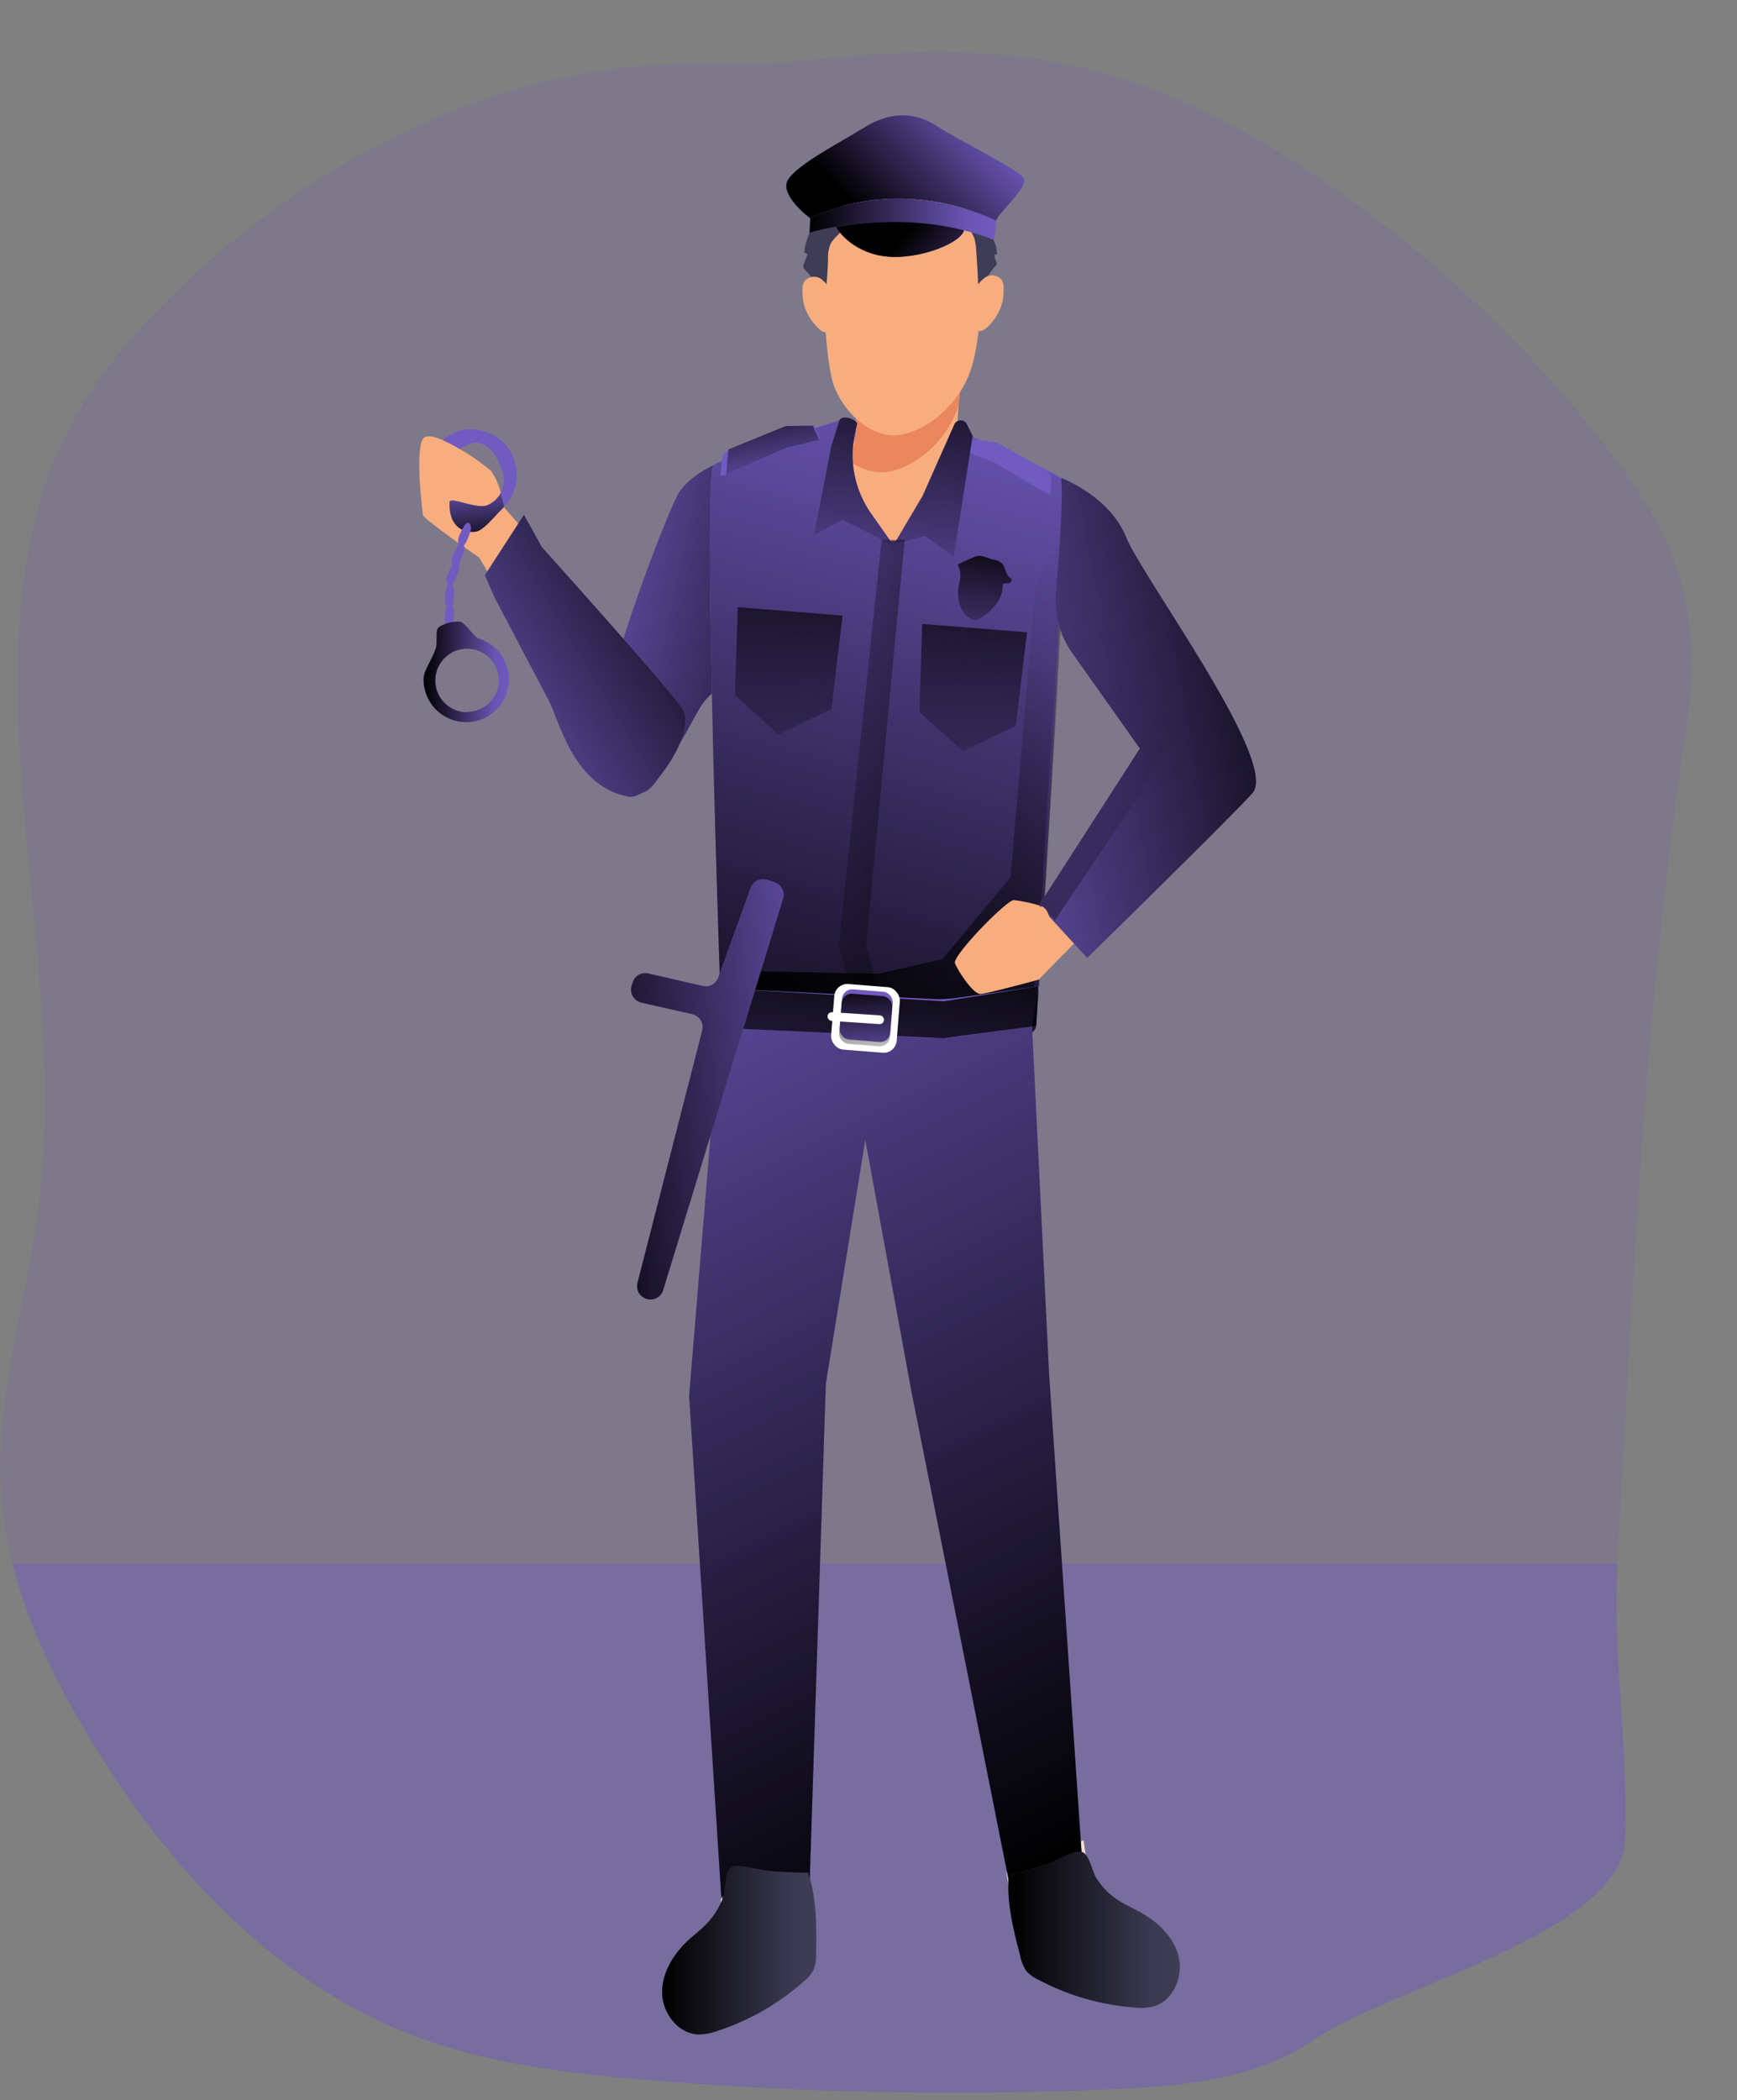 <svg id="Layer_1" data-name="Layer 1" xmlns="http://www.w3.org/2000/svg" xmlns:xlink="http://www.w3.org/1999/xlink" viewBox="0 0 287.88 348.01"><rect x="0" y="0" width="287.88" height="348.01" fill="#808080" stroke="none"/><defs><linearGradient id="linear-gradient" x1="211.84" y1="38.46" x2="232.51" y2="18.49" gradientUnits="userSpaceOnUse"><stop offset="0.01"/><stop offset="0.83" stop-opacity="0.07"/><stop offset="1" stop-opacity="0"/></linearGradient><linearGradient id="linear-gradient-2" x1="191.57" y1="201.13" x2="236.03" y2="42.05" xlink:href="#linear-gradient"/><linearGradient id="linear-gradient-3" x1="216.02" y1="113.86" x2="149.79" y2="99.73" xlink:href="#linear-gradient"/><linearGradient id="linear-gradient-4" x1="247.03" y1="310.84" x2="146.3" y2="112.15" xlink:href="#linear-gradient"/><linearGradient id="linear-gradient-5" x1="217.54" y1="40.2" x2="239.3" y2="56.64" xlink:href="#linear-gradient"/><linearGradient id="linear-gradient-6" x1="290.17" y1="112.54" x2="208.55" y2="127.48" xlink:href="#linear-gradient"/><linearGradient id="linear-gradient-7" x1="189.11" y1="167.72" x2="261.41" y2="115.53" xlink:href="#linear-gradient"/><linearGradient id="linear-gradient-8" x1="4653.86" y1="328.51" x2="4657.53" y2="346.97" gradientTransform="matrix(-0.99, -0.12, -0.12, 0.99, 4830.13, 289.78)" xlink:href="#linear-gradient"/><linearGradient id="linear-gradient-9" x1="201.96" y1="38.04" x2="232.88" y2="38.04" xlink:href="#linear-gradient"/><linearGradient id="linear-gradient-10" x1="189.68" y1="95.01" x2="133.06" y2="128.7" xlink:href="#linear-gradient"/><linearGradient id="linear-gradient-11" x1="226.51" y1="54" x2="217.13" y2="121.04" xlink:href="#linear-gradient"/><linearGradient id="linear-gradient-12" x1="214.75" y1="52.36" x2="205.38" y2="119.4" xlink:href="#linear-gradient"/><linearGradient id="linear-gradient-13" x1="125.62" y1="63.4" x2="129.67" y2="83.78" xlink:href="#linear-gradient"/><linearGradient id="linear-gradient-14" x1="186.33" y1="129.81" x2="121.03" y2="128.19" xlink:href="#linear-gradient"/><linearGradient id="linear-gradient-15" x1="147.24" y1="148.81" x2="134.04" y2="252.67" xlink:href="#linear-gradient"/><linearGradient id="linear-gradient-16" x1="-764.61" y1="-9.57" x2="-764.27" y2="8.51" gradientTransform="matrix(0.69, -0.07, 0.05, 0.92, 737.96, 119.42)" xlink:href="#linear-gradient"/><linearGradient id="linear-gradient-17" x1="171.71" y1="150.48" x2="173.25" y2="149.37" xlink:href="#linear-gradient"/><linearGradient id="linear-gradient-19" x1="132.5" y1="83.09" x2="127.99" y2="136.24" xlink:href="#linear-gradient"/><linearGradient id="linear-gradient-20" x1="163.07" y1="85.87" x2="158.56" y2="139.02" xlink:href="#linear-gradient"/><linearGradient id="linear-gradient-21" x1="232.01" y1="89.93" x2="228.66" y2="112.63" xlink:href="#linear-gradient"/><linearGradient id="linear-gradient-22" x1="158.97" y1="185.28" x2="219.41" y2="177.99" xlink:href="#linear-gradient"/><linearGradient id="linear-gradient-23" x1="147.63" y1="92.8" x2="146.13" y2="79.72" xlink:href="#linear-gradient"/><linearGradient id="linear-gradient-24" x1="137.99" y1="113.03" x2="152.14" y2="113.03" xlink:href="#linear-gradient"/><linearGradient id="linear-gradient-25" x1="234.92" y1="321.47" x2="263.36" y2="321.47" xlink:href="#linear-gradient"/><linearGradient id="linear-gradient-26" x1="177.58" y1="324.87" x2="203.08" y2="324.87" xlink:href="#linear-gradient"/></defs><title>Police</title><path d="M335.81,260.85c-.86,15.27,1.95,30.57,1.28,45.85s-38.87,24.3-51.51,33c-9.65,6.65-22,7.71-33.71,8.22a609.46,609.46,0,0,1-77-1.57c-13.14-1.1-26.4-2.68-38.7-7.39-23.39-9-41.29-28.61-54.06-50.16-5.2-8.77-9.76-18.13-12.24-28A64.76,64.76,0,0,1,68,249.6c-1.18-16,4.1-31.79,6.13-47.76,3.79-29.74-3.79-59.76-3.37-89.74.18-12.16,1.72-24.51,6.66-35.62,4.6-10.36,12-19.28,20.16-27.11,18.85-18,43.78-32.09,69.82-36,11.67-1.78,24-.58,36-1.89,15.19-1.66,30.74-2,45.65,1.83,12.66,3.27,24.42,9.41,35.36,16.56a203.18,203.18,0,0,1,49.28,45.49c5.3,6.83,10.24,14.17,12.63,22.49s2.09,17,.82,25.41c-6.85,45.55-8.67,91.48-11.31,137.47Z" transform="translate(-67.79 -1.69)" fill="#715ac0" opacity="0.18" style="isolation:isolate"/><path d="M337.09,306.7c-.66,15.34-38.87,24.3-51.51,33-9.65,6.65-22,7.71-33.71,8.22a609.46,609.46,0,0,1-77-1.57c-13.14-1.1-26.4-2.68-38.7-7.39-23.39-9-41.29-28.61-54.06-50.16-5.2-8.77-9.76-18.13-12.24-28h266C335,276.12,337.76,291.42,337.09,306.7Z" transform="translate(-67.79 -1.69)" fill="#715ac0" opacity="0.38" style="isolation:isolate"/><path d="M202.07,37.86s-5.32-3.93-3.63-6.47,8.27-5.91,12.66-8.61,8.44-2.53,12-.17,13.51,7.1,14.35,8.62-4.39,5.87-4.56,7.05S202.07,37.86,202.07,37.86Z" transform="translate(-67.79 -1.69)" fill="#715ac0"/><path d="M202.07,37.86s-5.32-3.93-3.63-6.47,8.27-5.91,12.66-8.61,8.44-2.53,12-.17,13.51,7.1,14.35,8.62-4.39,5.87-4.56,7.05S202.07,37.86,202.07,37.86Z" transform="translate(-67.79 -1.69)" fill="url(#linear-gradient)"/><path d="M226.47,73.05s15.52,6.44,17.2,7.84c1.5,1.25-3.83,86.6-4.15,90.79s-23.13,4.86-33,3a108,108,0,0,1-19.25-5.89s-3.12-88.44-1.18-90,20.82-7.43,20.82-7.43Z" transform="translate(-67.79 -1.69)" fill="#715ac0"/><path d="M239.52,171.68c-.32,4.19-23.13,4.86-33,3a107.46,107.46,0,0,1-19.25-5.88s-1-27.55-1.49-52.17c-.41-19.49-.55-37.14.31-37.83,1.94-1.57,20.82-7.43,20.82-7.43L226.47,73s15.9,6.88,17.58,8.28C245.54,82.58,239.84,167.49,239.52,171.68Z" transform="translate(-67.79 -1.69)" fill="url(#linear-gradient-2)"/><path d="M185.78,116.6a9.68,9.68,0,0,0-2,2.39c-1.41,2.46-6.4,11.86-8.34,13.42s-5.17,1.84-7.86-4.84,10.85-41.18,12.66-44.12,5.82-4.68,5.82-4.68C185.23,79.46,185.37,97.11,185.78,116.6Z" transform="translate(-67.79 -1.69)" fill="#715ac0"/><path d="M185.78,116.6a9.68,9.68,0,0,0-2,2.39c-1.41,2.46-6.4,11.86-8.34,13.42s-5.17,1.84-7.86-4.84,10.85-41.18,12.66-44.12,5.82-4.68,5.82-4.68C185.23,79.46,185.37,97.11,185.78,116.6Z" transform="translate(-67.79 -1.69)" fill="url(#linear-gradient-3)"/><path d="M200.48,312.3s1.71,11.26.79,12.55-6.34.85-9.67.12-4.14-5.05-4.14-5.05l-.23-3.56Z" transform="translate(-67.79 -1.69)" fill="#f1dfce"/><path d="M247.37,306.62s2.44,15.71,1.64,17.08-6.79-2-10.18-2.4-3.69-5.86-3.69-5.86l-.57-3.51Z" transform="translate(-67.79 -1.69)" fill="#f1dfce"/><path d="M227.1,64.67s-1.26,9.13-.26,12.5-3.63,13.5-10.51,14.12-7.93-11.07-8.05-12.45,2.2-5.34,1.2-8.72S226,60.61,227.1,64.67Z" transform="translate(-67.79 -1.69)" fill="#f7ad7e"/><path d="M209.48,70.12c.78,2.61-.57,6.82-1,7.83a8.7,8.7,0,0,0,5.89,2c4.13-.37,10-4.36,12.2-10.8,0-.11.07-.24.11-.36.19-2.3.44-4.11.44-4.11C226,60.61,208.49,66.75,209.48,70.12Z" transform="translate(-67.79 -1.69)" fill="#e9865d"/><path d="M254.43,123.88" transform="translate(-67.79 -1.69)" fill="none" stroke="#000" stroke-miterlimit="10" stroke-width="0.6"/><path d="M238.83,171.74l2.84,57.79,5.44,80.09S244,313.37,235,313.49L218.79,232l-7.59-41.42L204.66,231l-2.73,84.15s-6.35.13-14.6.88L182,233l5.29-64.24Z" transform="translate(-67.79 -1.69)" fill="#715ac0"/><path d="M238.83,171.74l2.84,57.79,5.44,80.09S244,313.37,235,313.49L218.79,232l-7.59-41.42L204.66,231l-2.73,84.15s-6.35.13-14.6.88L182,233l5.29-64.24Z" transform="translate(-67.79 -1.69)" fill="url(#linear-gradient-4)"/><path d="M228.67,63c-2.19,6.44-8.06,10.43-12.19,10.8s-8.62-3.38-10.43-8.07S204,43.07,204,43.07a7.36,7.36,0,0,1,.69-3.48,10.14,10.14,0,0,1,2.93-3.8,36.52,36.52,0,0,1,19.92.44A9.73,9.73,0,0,1,230,39.34a5.64,5.64,0,0,1,.27,1.32C230.84,45,230.6,57.4,228.67,63Z" transform="translate(-67.79 -1.69)" fill="#f7ad7e"/><path d="M201.18,43.57l.46.24-.59,1.49a1.18,1.18,0,0,0-.12.64,1.29,1.29,0,0,0,.36.54,13.08,13.08,0,0,1,3.06,5.5,56.36,56.36,0,0,0,.68-7.45,5.71,5.71,0,0,1,.37-2.33c.66-1.38,2.46-2.21,2.51-3.74,0-.19,0-.43-.24-.49a.5.5,0,0,0-.27,0c-1.48.31-3.84.67-5.06,1.62C201.85,40,200.84,43.39,201.18,43.57Z" transform="translate(-67.79 -1.69)" fill="#3f3d56"/><path d="M203.81,47.88a2.06,2.06,0,0,0-2.72.44,3.06,3.06,0,0,0-.3,1.7,11.36,11.36,0,0,0,.15,1.74,8.34,8.34,0,0,0,2.24,4.07,3.52,3.52,0,0,0,.91.77,1.48,1.48,0,0,0,1.16.11,2,2,0,0,0,1-1.66,8.68,8.68,0,0,0-.38-4.29A5.73,5.73,0,0,0,203.81,47.88Z" transform="translate(-67.79 -1.69)" fill="#f7ad7e"/><path d="M206.18,39s1.82,3.82,7.26,5,13.24-1.73,14.08-4S210.65,33.56,206.18,39Z" transform="translate(-67.79 -1.69)" fill="#715ac0"/><path d="M206.18,39s1.82,3.82,7.26,5,13.24-1.73,14.08-4S210.65,33.56,206.18,39Z" transform="translate(-67.79 -1.69)" fill="url(#linear-gradient-5)"/><path d="M178,127.93s5-4.29-1.09-12.08-25.56-30.06-25.56-30.06l-4.1,8.36S163,120.71,167.72,129C170.86,134.5,178,127.93,178,127.93Z" transform="translate(-67.79 -1.69)" fill="#f7ad7e"/><path d="M151.39,85.79l-4.1,8.36s-9.36-6.47-9.42-7.15-1.31-10.4,0-12.56c.44-.74,1.76-.48,3.35.21A28.18,28.18,0,0,1,144,76.09a38.21,38.21,0,0,1,5.21,3.66,11.33,11.33,0,0,1,1.59,3.68c.3,1,.52,1.89.6,2.22A1.31,1.31,0,0,1,151.39,85.79Z" transform="translate(-67.79 -1.69)" fill="#f7ad7e"/><polygon points="188.65 127.13 172.17 150.02 172.14 162.32 200.17 133.81 188.65 127.13" fill="#f7ad7e"/><path d="M243.67,80.89s8,3,10.72,9.74,25.35,37.2,21,42.45c-2.21,2.65-27.41,27.35-27.41,27.35l-8-8.71,16.72-26L245.56,110a15.54,15.54,0,0,1-2.78-10.34C243.33,93.65,244,84.49,243.67,80.89Z" transform="translate(-67.79 -1.69)" fill="#715ac0"/><path d="M243.67,80.89s8,3,10.72,9.74,25.35,37.2,21,42.45c-2.21,2.65-27.41,27.35-27.41,27.35l-8-8.71,16.72-26L245.56,110a15.54,15.54,0,0,1-2.78-10.34C243.33,93.65,244,84.49,243.67,80.89Z" transform="translate(-67.79 -1.69)" fill="url(#linear-gradient-6)"/><path d="M263.93,122.46l-21.3,31.72-2.3-2.12.06-1,16.29-25.29-13.56-19.49L240.39,151l-.43.67.37.35-.37,6.11-1.21,10.77L187.86,166l-.35-3.47,25.88.52,10.6-2.43,11.28-13.55,4.17-48.28,3.88-7.24,0,2.3a15.42,15.42,0,0,1,.71-2.41Z" transform="translate(-67.79 -1.69)" fill="url(#linear-gradient-7)"/><path d="M240,151.72a23.93,23.93,0,0,0-4.18-.87c-1.25,0-10.24,9.26-9.76,10.46s3,5.21,4.31,5.09,9.6-2.38,9.6-2.38S244.15,152.58,240,151.72Z" transform="translate(-67.79 -1.69)" fill="#f7ad7e"/><polygon points="174.21 78.88 174.16 81.94 173.15 81.6 173.28 77.82 174.21 78.88" fill="#715ac0"/><polygon points="164.62 76.53 173.15 81.6 173.28 77.82 165.16 73.31 161.1 72.78 159.89 74.78 164.62 76.53" fill="#715ac0"/><polygon points="164.57 76.46 173.1 81.54 173.23 77.75 165.11 73.25 161.05 72.72 159.84 74.71 164.57 76.46" fill="url(#linear-gradient-8)"/><path d="M229.59,43.38c.18,2.38.31,4.77.37,7.16a14.78,14.78,0,0,1,2.86-4.83.67.67,0,0,0,.2-.38.64.64,0,0,0-.11-.3,2.43,2.43,0,0,1-.29-1.21.49.49,0,0,0,.41,0,5.7,5.7,0,0,0-.48-2.15,2.49,2.49,0,0,0-.67-1,3,3,0,0,0-1-.45l-1.94-.62a.4.4,0,0,0-.37,0c-.07.06.67,1.44.73,1.67A10.25,10.25,0,0,1,229.59,43.38Z" transform="translate(-67.79 -1.69)" fill="#3f3d56"/><path d="M202.07,37.86,202,40.27s15.39-4.8,30.58,1.2l.34-3.19S217.86,30.29,202.07,37.86Z" transform="translate(-67.79 -1.69)" fill="#715ac0"/><path d="M232.88,38.28l-.35,3.19q-1.12-.45-2.25-.81c-10.56-3.46-20.85-2.07-25.59-1.07-1.74.37-2.73.68-2.73.68l.11-2.41a33.66,33.66,0,0,1,5.55-2.07,36.52,36.52,0,0,1,19.92.44A31.17,31.17,0,0,1,232.88,38.28Z" transform="translate(-67.79 -1.69)" fill="url(#linear-gradient-9)"/><path d="M231.1,47.65a2.06,2.06,0,0,1,2.72.44,2.94,2.94,0,0,1,.29,1.69,10.24,10.24,0,0,1-.14,1.75,8.42,8.42,0,0,1-2.24,4.07,3.52,3.52,0,0,1-.92.76,1.43,1.43,0,0,1-1.16.12,2,2,0,0,1-1-1.66,8.57,8.57,0,0,1,.38-4.29A5.62,5.62,0,0,1,231.1,47.65Z" transform="translate(-67.79 -1.69)" fill="#f7ad7e"/><path d="M154.63,87l-6.48,10,1.62,3.71s3.65,7,9,17.13c1.75,3.31,4,14.15,13.2,15.87,3.7.69,11.46-10.89,8.92-14.59s-23.28-26.75-23.28-26.75Z" transform="translate(-67.79 -1.69)" fill="#715ac0"/><path d="M154.63,87l-6.48,10,1.62,3.71s3.65,7,9,17.13c1.75,3.31,4,14.15,13.2,15.87,3.7.69,11.46-10.89,8.92-14.59s-23.28-26.75-23.28-26.75Z" transform="translate(-67.79 -1.69)" fill="url(#linear-gradient-10)"/><path d="M226,71.93l-5.29,11.91-4.78,8.08L221,90.53l4.87,3.39,3.12-20-1-2A1.15,1.15,0,0,0,226,71.93Z" transform="translate(-67.79 -1.69)" fill="#715ac0"/><path d="M209.86,71.86l-.3,1.23a17,17,0,0,0,2.62,13.72l3.76,5.34-8.51-4.31-4.75,2.54,2.9-14.82,1.33-4.22C207.32,70.46,209.46,71,209.86,71.86Z" transform="translate(-67.79 -1.69)" fill="#715ac0"/><path d="M226,71.93l-5.29,11.91-4.78,8.08L221,90.53l4.87,3.39,3.12-20-1-2A1.15,1.15,0,0,0,226,71.93Z" transform="translate(-67.79 -1.69)" fill="url(#linear-gradient-11)"/><path d="M209.86,71.86l-.3,1.23a17,17,0,0,0,2.62,13.72l3.76,5.34-8.51-4.31-4.75,2.54,2.9-14.82,1.33-4.22C207.32,70.46,209.46,71,209.86,71.86Z" transform="translate(-67.79 -1.69)" fill="url(#linear-gradient-12)"/><polygon points="119.73 75.49 119.38 78.85 120.54 78.62 120.88 74.45 119.73 75.49" fill="#715ac0"/><polygon points="130.55 74.16 120.54 78.62 120.88 74.45 130.38 70.57 134.89 70.51 135.96 72.86 130.55 74.16" fill="#715ac0"/><polygon points="130.38 74.19 120.36 78.65 120.71 74.48 130.2 70.6 134.72 70.54 135.79 72.89 130.38 74.19" fill="url(#linear-gradient-13)"/><polygon points="146.12 89.44 139 156.83 142.3 168.12 146.82 168.29 143.52 156.83 149.94 89.44 146.12 89.44" fill="url(#linear-gradient-14)"/><path d="M238.83,171.74l-11.89,1.68a30.06,30.06,0,0,1-5.69.25l-35.62-1.78.32-6.49,36.39,1.83a21.76,21.76,0,0,0,4.19-.2L240,165.12Z" transform="translate(-67.79 -1.69)" fill="#715ac0"/><polygon points="171.73 169.99 156.31 172.05 117.83 170.24 118.16 163.71 156.43 165.92 172.06 163.45 171.73 169.99" fill="url(#linear-gradient-15)"/><rect x="205.79" y="164.99" width="10.9" height="10.9" rx="2.17" transform="translate(-53.58 -17.94) rotate(4.56)" fill="#fff"/><rect x="207.15" y="165.82" width="8.42" height="8.34" rx="1.67" transform="translate(-53.62 -17.95) rotate(4.56)" fill="#715ac0"/><rect x="207.07" y="166.54" width="8.42" height="8.34" rx="1.67" transform="translate(-53.56 -17.94) rotate(4.56)" fill="url(#linear-gradient-16)"/><rect x="204.91" y="169.7" width="9.38" height="1.45" rx="0.72" transform="translate(-56.05 -15.19) rotate(3.79)" fill="#fff"/><polygon points="172.6 149.35 172.54 150.37 172.17 150.02 172.6 149.35" fill="url(#linear-gradient-17)"/><polygon points="172.6 149.35 172.54 150.37 172.17 150.02 172.6 149.35" fill="url(#linear-gradient-17)"/><polygon points="122.27 100.62 139.64 102.01 137.79 117.52 128.99 121.69 121.81 115.2 122.27 100.62" fill="url(#linear-gradient-19)"/><polygon points="152.84 103.39 170.21 104.78 168.35 120.3 159.56 124.47 152.38 117.98 152.84 103.39" fill="url(#linear-gradient-20)"/><path d="M229.12,94.05l-2.3,1a.62.62,0,0,0-.16.1c-.17.18,0,.46.1.68a4,4,0,0,1,0,2.47,7.47,7.47,0,0,0,.14,3.73,3.75,3.75,0,0,0,2.61,2.49,9.76,9.76,0,0,0,3.17-2.45A5.43,5.43,0,0,0,234,98.4a6.26,6.26,0,0,1,.87-.05c.29,0,.6-.25.57-.54s-.26-.37-.43-.53c-.61-.57-.56-1.61-1.15-2.22a2.7,2.7,0,0,0-1.45-.64C231.2,94.14,230.35,93.43,229.12,94.05Z" transform="translate(-67.79 -1.69)" fill="url(#linear-gradient-21)"/><path d="M175.26,163l9,2.07a2.2,2.2,0,0,0,2.56-1.4l5.37-14.84a2.21,2.21,0,0,1,2.77-1.35l1.2.4a2.21,2.21,0,0,1,1.41,2.74l-19.87,64.85a2.2,2.2,0,0,1-3,1.37h0a2.2,2.2,0,0,1-1.26-2.57l10.73-41.82a2.21,2.21,0,0,0-1.65-2.7l-8.43-1.91a2.22,2.22,0,0,1-1.62-2.81l.17-.53A2.2,2.2,0,0,1,175.26,163Z" transform="translate(-67.79 -1.69)" fill="#715ac0"/><path d="M175.26,163l9,2.07a2.2,2.2,0,0,0,2.56-1.4l5.37-14.84a2.21,2.21,0,0,1,2.77-1.35l1.2.4a2.21,2.21,0,0,1,1.41,2.74l-19.87,64.85a2.2,2.2,0,0,1-3,1.37h0a2.2,2.2,0,0,1-1.26-2.57l10.73-41.82a2.21,2.21,0,0,0-1.65-2.7l-8.43-1.91a2.22,2.22,0,0,1-1.62-2.81l.17-.53A2.2,2.2,0,0,1,175.26,163Z" transform="translate(-67.79 -1.69)" fill="url(#linear-gradient-22)"/><path d="M152.53,84a8.9,8.9,0,0,1-1.18,1.63c-.08-.33-.3-1.23-.6-2.22a4.18,4.18,0,0,0,.55-1.88,6.8,6.8,0,0,0-.74-3A7.27,7.27,0,0,0,148.9,76a3.33,3.33,0,0,0-2.81-.92,13.42,13.42,0,0,0-2.14,1,28.18,28.18,0,0,0-2.74-1.44.91.91,0,0,1,.13-.16A9.42,9.42,0,0,1,144.11,73a7.83,7.83,0,0,1,7.77,2.77A7.72,7.72,0,0,1,152.53,84Z" transform="translate(-67.79 -1.69)" fill="#715ac0"/><path d="M151.35,85.65a8.27,8.27,0,0,1-.71.74c-.9.88-2.77,3.23-4,3.4s-4.48-.09-4.35-4.88c0-1.07,4.48,1.25,6.29.49a4.52,4.52,0,0,0,2.19-2C151.05,84.42,151.27,85.32,151.35,85.65Z" transform="translate(-67.79 -1.69)" fill="#715ac0"/><path d="M151.35,85.65a8.27,8.27,0,0,1-.71.74c-.9.88-2.77,3.23-4,3.4s-4.48-.09-4.35-4.88c0-1.07,4.48,1.25,6.29.49a4.52,4.52,0,0,0,2.19-2C151.05,84.42,151.27,85.32,151.35,85.65Z" transform="translate(-67.79 -1.69)" fill="url(#linear-gradient-23)"/><path d="M144.07,90.09a3.56,3.56,0,0,0-.33,1,1.2,1.2,0,0,0,.27,1,.25.25,0,0,0,.15.1.25.25,0,0,0,.12,0c.41,0,.66-.45.84-.82a12.21,12.21,0,0,0,.61-1.62,1.47,1.47,0,0,0,.05-1C145.22,87.36,144.25,89.7,144.07,90.09Z" transform="translate(-67.79 -1.69)" fill="#715ac0"/><path d="M143,93.48a3.29,3.29,0,0,0-.34,1,1.25,1.25,0,0,0,.27,1,.29.29,0,0,0,.16.1h.11c.41,0,.66-.46.84-.83a11.58,11.58,0,0,0,.61-1.61,1.54,1.54,0,0,0,.06-1C144.09,90.75,143.12,93.09,143,93.48Z" transform="translate(-67.79 -1.69)" fill="#715ac0"/><path d="M142.13,96.55a3.56,3.56,0,0,0-.33,1,1.21,1.21,0,0,0,.27,1,.4.4,0,0,0,.15.1.24.24,0,0,0,.12,0c.41,0,.66-.45.84-.82a11.24,11.24,0,0,0,.61-1.62,1.53,1.53,0,0,0,.06-1C143.28,93.82,142.31,96.16,142.13,96.55Z" transform="translate(-67.79 -1.69)" fill="#715ac0"/><path d="M141.56,100.51a3.76,3.76,0,0,0,0,1.06,1.2,1.2,0,0,0,.56.85.31.31,0,0,0,.18,0,.2.2,0,0,0,.11,0,1.21,1.21,0,0,0,.54-1,11.08,11.08,0,0,0,.08-1.73,1.53,1.53,0,0,0-.26-1C141.81,97.56,141.61,100.09,141.56,100.51Z" transform="translate(-67.79 -1.69)" fill="#715ac0"/><path d="M141.52,103.81a3.76,3.76,0,0,0,0,1.06,1.24,1.24,0,0,0,.57.85.27.27,0,0,0,.18,0,.23.23,0,0,0,.11,0,1.23,1.23,0,0,0,.54-1A11.08,11.08,0,0,0,143,103a1.59,1.59,0,0,0-.26-1C141.76,100.86,141.57,103.39,141.52,103.81Z" transform="translate(-67.79 -1.69)" fill="#715ac0"/><path d="M144,104.71a5.78,5.78,0,0,0-3.39.84c-.81.5-.21,2.33-.62,3.63-.62,1.93-2,3.58-2,5.1a7.08,7.08,0,1,0,9.09-6.79C146.44,107.3,144.74,104.71,144,104.71Zm1.2,15a5.26,5.26,0,1,1,5.26-5.26A5.26,5.26,0,0,1,145.24,119.66Z" transform="translate(-67.79 -1.69)" fill="#715ac0"/><path d="M144,104.71a5.78,5.78,0,0,0-3.39.84c-.81.5-.21,2.33-.62,3.63-.62,1.93-2,3.58-2,5.1a7.08,7.08,0,1,0,9.09-6.79C146.44,107.3,144.74,104.71,144,104.71Zm1.2,15a5.26,5.26,0,1,1,5.26-5.26A5.26,5.26,0,0,1,145.24,119.66Z" transform="translate(-67.79 -1.69)" fill="url(#linear-gradient-24)"/><path d="M235,312.44c-.41,4.51.75,9,1.89,13.39a6.48,6.48,0,0,0,1,2.46,5.79,5.79,0,0,0,2,1.45,40.32,40.32,0,0,0,15.94,4.61,9.27,9.27,0,0,0,3-.14c3.24-.81,5-4.67,4.37-7.94s-3.23-5.88-6.13-7.53c-1.37-.79-2.84-1.41-4.15-2.29a12.07,12.07,0,0,1-3.47-3.61c-.68-1.09-1.11-3.83-2.31-4.25s-4.47,1.53-5.68,1.94Q238.29,311.61,235,312.44Z" transform="translate(-67.79 -1.69)" fill="#3f3d56"/><path d="M201.71,312c1.47,4.29,1.41,8.92,1.34,13.46a6.66,6.66,0,0,1-.41,2.63,6,6,0,0,1-1.56,1.87,40.51,40.51,0,0,1-14.4,8.27,9.43,9.43,0,0,1-3,.58c-3.34,0-6-3.35-6.14-6.68s1.75-6.48,4.17-8.77c1.15-1.09,2.43-2,3.5-3.21a12.24,12.24,0,0,0,2.51-4.33c.4-1.22.16-4,1.23-4.68s4.71.43,6,.54Q198.33,312,201.71,312Z" transform="translate(-67.79 -1.69)" fill="#3f3d56"/><path d="M235,312.44c-.41,4.51.75,9,1.89,13.39a6.48,6.48,0,0,0,1,2.46,5.79,5.79,0,0,0,2,1.45,40.32,40.32,0,0,0,15.94,4.61,9.27,9.27,0,0,0,3-.14c3.24-.81,5-4.67,4.37-7.94s-3.23-5.88-6.13-7.53c-1.37-.79-2.84-1.41-4.15-2.29a12.07,12.07,0,0,1-3.47-3.61c-.68-1.09-1.11-3.83-2.31-4.25s-4.47,1.53-5.68,1.94Q238.29,311.61,235,312.44Z" transform="translate(-67.79 -1.69)" fill="url(#linear-gradient-25)"/><path d="M201.71,312c1.47,4.29,1.41,8.92,1.34,13.46a6.66,6.66,0,0,1-.41,2.63,6,6,0,0,1-1.56,1.87,40.51,40.51,0,0,1-14.4,8.27,9.43,9.43,0,0,1-3,.58c-3.34,0-6-3.35-6.14-6.68s1.75-6.48,4.17-8.77c1.15-1.09,2.43-2,3.5-3.21a12.24,12.24,0,0,0,2.51-4.33c.4-1.22.16-4,1.23-4.68s4.71.43,6,.54Q198.33,312,201.71,312Z" transform="translate(-67.79 -1.69)" fill="url(#linear-gradient-26)"/><path d="M123.71,327.15C126,340.22,142,345,155.22,346.5a486.93,486.93,0,0,0,78.43,2.67c24.13-1.13,48.57-4.16,70.72-13.8,16.06-7,31.82-19.2,34.81-36.47,1.72-9.94-1.06-20.1-.66-30.18.5-12.85,6.11-24.86,10.12-37.08,20.8-63.46-6-139.33-62-175.68C259,38,233.68,3.81,200.72,1.81,180.06.56,159.38,9.46,144.68,24S121,58.45,117.88,78.91c-3.1,20.12-.93,41-6.22,60.66C105.5,162.43,89.53,182.41,87.29,206c-1.71,18,4.89,35.73,11.39,52.66C106.81,279.83,119.85,304.79,123.71,327.15Z" transform="translate(-67.79 -1.69)" fill="none"/></svg>